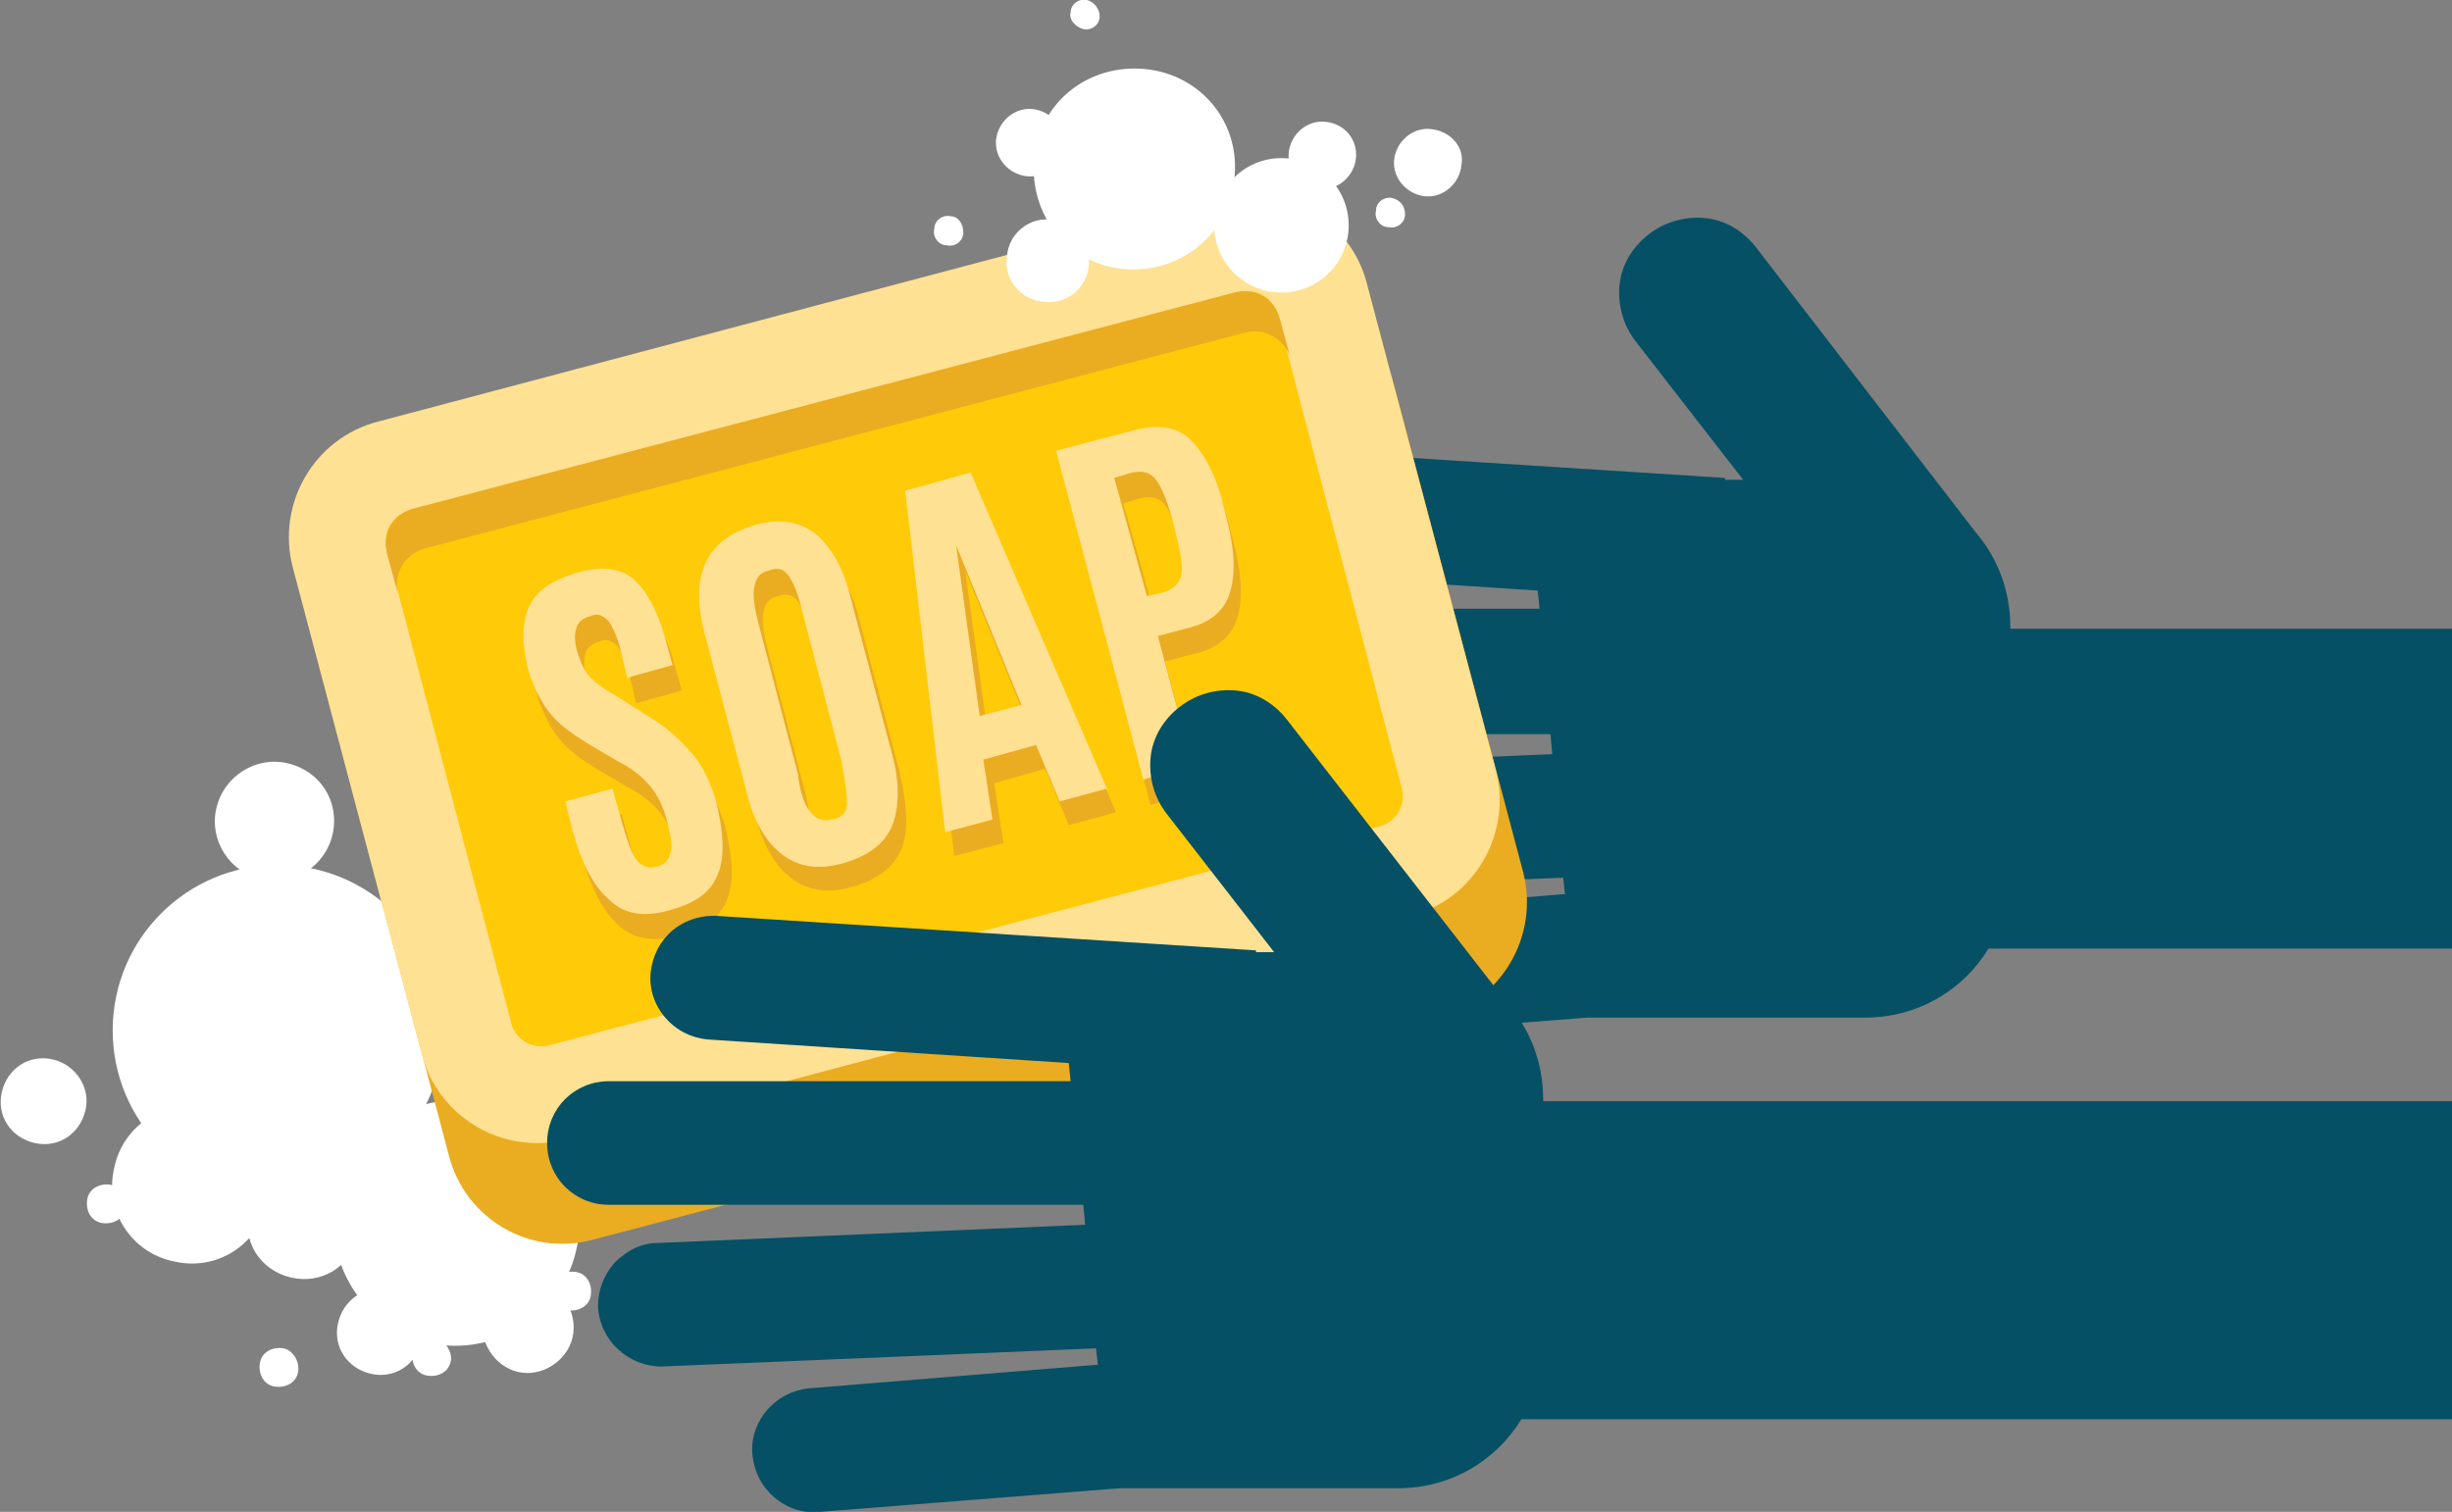 <?xml version="1.0" encoding="utf-8"?>
<!-- Generator: Adobe Illustrator 22.0.1, SVG Export Plug-In . SVG Version: 6.00 Build 0)  -->
<svg version="1.1" id="Layer_1" xmlns="http://www.w3.org/2000/svg" xmlns:xlink="http://www.w3.org/1999/xlink" x="0px" y="0px"
	 viewBox="0 0 134.9 83.2" style="enable-background:new 0 0 134.9 83.2;" xml:space="preserve">
<rect x="0" y="0" width="134.9" height="83.2" fill="#808080" stroke="none"/>
<style type="text/css">
	.st0{fill:#055065;}
	.st1{fill:#FFFFFF;}
	.st2{fill:#EAAC21;}
	.st3{fill:#FFE193;}
	.st4{fill:#FFCA07;}
</style>
<g>
	<path class="st0" d="M59.2,40.4h26.1l0.1,1.1l-23.5,1c-0.9,0-1.7,0.4-2.4,1.1c-0.6,0.7-0.9,1.5-0.9,2.4c0.1,1.9,1.7,3.3,3.5,3.3
		l23.9-1l0.1,0.9l-15.9,1.3c-0.9,0.1-1.7,0.5-2.3,1.2c-0.6,0.7-0.9,1.6-0.8,2.5s0.5,1.7,1.2,2.3c0.7,0.6,1.6,0.9,2.5,0.8L87.3,56
		h15.3c2.9,0,5.4-1.5,6.8-3.8h25.5V34.6h-24.3v-0.1c0-2-0.7-3.8-1.9-5.2L96.6,13.6c-0.7-0.9-1.7-1.5-2.8-1.6
		c-1.1-0.1-2.2,0.2-3.1,0.9c-0.9,0.7-1.5,1.7-1.6,2.8c-0.1,1.1,0.2,2.2,0.9,3.1l5.9,7.6h-1v-0.1l-29.7-1.9c-0.1,0-0.2,0-0.2,0
		c-0.8,0-1.6,0.3-2.2,0.8c-0.7,0.6-1.1,1.4-1.2,2.3c-0.1,0.9,0.2,1.8,0.8,2.5c0.6,0.7,1.4,1.1,2.3,1.2l19.9,1.3l0.1,1H59.2
		c-1.9,0-3.4,1.5-3.4,3.4S57.3,40.4,59.2,40.4z"/>
	<g>
		<g>
			<ellipse class="st1" cx="15.3" cy="56.7" rx="9.1" ry="9.1"/>
			<path class="st1" d="M18.3,45.9c-0.4,1.8-2.2,2.9-3.9,2.5c-1.8-0.4-2.9-2.2-2.5-3.9c0.4-1.8,2.2-2.9,3.9-2.5
				C17.6,42.4,18.7,44.1,18.3,45.9z"/>
			<path class="st1" d="M4.7,61.1c-0.3,1.3-1.5,2.1-2.8,1.8c-1.3-0.3-2.1-1.5-1.8-2.8s1.5-2.1,2.8-1.8C4.2,58.6,5,59.9,4.7,61.1z"/>
			<path class="st1" d="M23.2,73.8c-0.3,1.3-1.5,2.1-2.8,1.8c-1.3-0.3-2.1-1.5-1.8-2.8s1.5-2.1,2.8-1.8
				C22.7,71.3,23.5,72.5,23.2,73.8z"/>
			<path class="st1" d="M6.9,66.5c-0.1,0.6-0.7,0.9-1.3,0.8S4.7,66.6,4.8,66c0.1-0.6,0.7-0.9,1.3-0.8C6.7,65.4,7,65.9,6.9,66.5z"/>
			<path class="st1" d="M16.4,75.5c-0.1,0.6-0.7,0.9-1.3,0.8s-0.9-0.7-0.8-1.3c0.1-0.6,0.7-0.9,1.3-0.8
				C16.1,74.3,16.5,74.9,16.4,75.5z"/>
			<path class="st1" d="M24.8,74.9c-0.1,0.6-0.7,0.9-1.3,0.8s-0.9-0.7-0.8-1.3c0.1-0.6,0.7-0.9,1.3-0.8
				C24.5,73.8,24.9,74.4,24.8,74.9z"/>
			<path class="st1" d="M19.7,68c-0.4,1.7-2,2.7-3.7,2.3c-1.7-0.4-2.7-2-2.3-3.7s2-2.7,3.7-2.3C19,64.7,20.1,66.3,19.7,68z"/>
			<path class="st1" d="M32.5,71.3c-0.1,0.6-0.7,0.9-1.3,0.8c-0.6-0.1-0.9-0.7-0.8-1.3c0.1-0.6,0.7-0.9,1.3-0.8
				C32.3,70.1,32.6,70.7,32.5,71.3z"/>
			<path class="st1" d="M31.7,68.8c-0.8,3.6-4.5,5.9-8.1,5.1s-5.9-4.5-5.1-8.1c0.8-3.6,4.5-5.9,8.1-5.1
				C30.3,61.5,32.6,65.2,31.7,68.8z"/>
			<path class="st1" d="M31.5,73.6c-0.3,1.3-1.7,2.2-3,1.9c-1.3-0.3-2.2-1.7-1.9-3s1.7-2.2,3-1.9C31,70.9,31.8,72.3,31.5,73.6z"/>
			<path class="st1" d="M14.7,66.2c-0.5,2.3-2.8,3.8-5.2,3.2c-2.3-0.5-3.8-2.8-3.2-5.2c0.5-2.3,2.8-3.8,5.2-3.2
				C13.8,61.6,15.3,63.9,14.7,66.2z"/>
		</g>
		<g>
			<path class="st2" d="M24.7,63.6l-7.1-26.8c-0.9-3.5,1.2-7.1,4.7-8l46.4-12.3c3.5-0.9,7.1,1.2,8,4.7L83.8,48
				c0.9,3.5-1.2,7.1-4.7,8L32.7,68.2C29.2,69.2,25.6,67.1,24.7,63.6z"/>
			<path class="st3" d="M23.2,58l-7.1-26.8c-0.9-3.5,1.2-7.1,4.7-8l46.4-12.3c3.5-0.9,7.1,1.2,8,4.7l7.1,26.8c0.9,3.5-1.2,7.1-4.7,8
				L31.2,62.7C27.7,63.6,24.1,61.5,23.2,58z"/>
			<path class="st4" d="M22.6,28.1l45.5-12c1-0.3,2,0.3,2.2,1.3l6.8,25.9c0.3,1-0.3,2-1.3,2.2l-45.5,12c-1,0.3-2-0.3-2.2-1.3
				l-6.8-25.9C21,29.3,21.6,28.3,22.6,28.1z"/>
			<path class="st2" d="M23.3,30.2l45.2-11.9c1.1-0.3,2.2,0.4,2.5,1.4l-0.6-2.2c-0.3-1.1-1.4-1.7-2.5-1.4L22.7,28
				c-1.1,0.3-1.7,1.4-1.4,2.5l0.6,2.2C21.6,31.6,22.3,30.5,23.3,30.2z"/>
			<g>
				<path class="st2" d="M32,47.1l-0.4-1.6l2.6-0.7l0.5,1.8c0.3,1,0.5,1.7,0.8,2.1c0.3,0.4,0.7,0.5,1.1,0.4c0.5-0.1,0.7-0.4,0.8-0.8
					c0.1-0.4,0-0.9-0.2-1.7s-0.5-1.4-0.9-1.9s-1-1-1.8-1.4l-1.7-1c-0.8-0.5-1.5-1-2-1.6s-0.9-1.4-1.2-2.3c-0.4-1.5-0.4-2.7,0-3.6
					c0.4-0.9,1.3-1.5,2.7-1.9s2.5-0.2,3.2,0.5s1.3,1.9,1.7,3.5l0.3,1.1L35,38.7l-0.3-1.3c-0.2-0.9-0.5-1.5-0.7-1.8
					c-0.3-0.3-0.6-0.5-1-0.3c-0.4,0.1-0.7,0.3-0.8,0.7c-0.1,0.3-0.1,0.8,0.1,1.4c0.2,0.6,0.4,1,0.7,1.3c0.3,0.3,0.7,0.6,1.4,1
					l1.9,1.2c1,0.6,1.7,1.3,2.3,2c0.6,0.7,1,1.6,1.3,2.6c0.4,1.7,0.5,3,0.1,4s-1.2,1.6-2.7,2s-2.6,0.1-3.4-0.7S32.5,48.8,32,47.1z"
					/>
				<path class="st2" d="M49.6,46.7c-0.4,1-1.3,1.7-2.7,2.1c-1.4,0.4-2.5,0.2-3.4-0.5s-1.6-1.9-2-3.7l-2.2-8.3
					c-0.9-3.3,0-5.3,2.7-6.1c1.4-0.4,2.5-0.2,3.4,0.5c0.8,0.7,1.5,1.8,1.9,3.5l2.2,8.3C49.9,44.3,50,45.7,49.6,46.7z M45.1,46.1
					c0.3,0.4,0.7,0.5,1.2,0.4s0.8-0.4,0.8-0.9s-0.1-1.2-0.3-2.3l-2.2-8.4c-0.2-0.9-0.5-1.5-0.7-1.8s-0.6-0.5-1.1-0.3
					c-0.5,0.1-0.7,0.4-0.8,0.9c-0.1,0.4,0,1.1,0.2,1.9l2.2,8.4C44.5,45,44.8,45.7,45.1,46.1z"/>
				<path class="st2" d="M52.5,47.1l-2.2-18.8l3.6-1l7.5,17.4l-2.6,0.7l-1.3-3.1l-2.8,0.8l0.5,3.3L52.5,47.1z M56.7,40.2l-3.6-8.8
					l0,0l1.3,9.4L56.7,40.2z"/>
				<path class="st2" d="M63.3,44.3l-4.8-18.1l4.2-1.1c1.4-0.4,2.5-0.2,3.2,0.5s1.4,1.9,1.8,3.6l0.1,0.4c0.5,1.8,0.6,3.2,0.3,4.3
					C67.8,35,67,35.7,65.6,36l-1.5,0.4l1.9,7.1L63.3,44.3z M63.6,34.1l0.9-0.2c0.6-0.2,0.9-0.5,1-1s-0.1-1.4-0.4-2.6L65,30
					c-0.3-1.1-0.6-1.8-0.9-2.2c-0.3-0.4-0.7-0.5-1.3-0.4l-1,0.3L63.6,34.1z"/>
			</g>
			<g>
				<path class="st3" d="M31.5,45.7l-0.4-1.6l2.6-0.7l0.5,1.8c0.3,1,0.5,1.7,0.8,2.1c0.3,0.4,0.7,0.5,1.1,0.4
					c0.5-0.1,0.7-0.4,0.8-0.8c0.1-0.4,0-0.9-0.2-1.7s-0.5-1.4-0.9-1.9s-1-1-1.8-1.4l-1.7-1c-0.8-0.5-1.5-1-2-1.6s-0.9-1.4-1.2-2.3
					c-0.4-1.5-0.4-2.7,0-3.6c0.4-0.9,1.3-1.5,2.7-1.9s2.5-0.2,3.2,0.5s1.3,1.9,1.7,3.5l0.3,1.1l-2.5,0.7L34.2,36
					c-0.2-0.9-0.5-1.5-0.7-1.8c-0.3-0.3-0.6-0.5-1-0.3c-0.4,0.1-0.7,0.3-0.8,0.7c-0.1,0.3-0.1,0.8,0.1,1.4c0.2,0.6,0.4,1,0.7,1.3
					c0.3,0.3,0.7,0.6,1.4,1l1.9,1.2c1,0.6,1.7,1.3,2.3,2c0.6,0.7,1,1.6,1.3,2.6c0.4,1.7,0.5,3,0.1,4s-1.2,1.6-2.7,2
					c-1.4,0.4-2.5,0.2-3.3-0.6C32.6,48.7,32,47.5,31.5,45.7z"/>
				<path class="st3" d="M49.1,45.4c-0.4,1-1.3,1.7-2.7,2.1C45,47.9,43.9,47.7,43,47s-1.6-1.9-2-3.7L38.8,35c-0.9-3.3,0-5.3,2.7-6.1
					c1.4-0.4,2.5-0.2,3.4,0.5c0.8,0.7,1.5,1.8,1.9,3.5l2.2,8.3C49.5,42.9,49.5,44.3,49.1,45.4z M44.6,44.7c0.3,0.4,0.7,0.5,1.2,0.4
					s0.8-0.4,0.8-0.9s-0.1-1.2-0.3-2.3l-2.2-8.4c-0.2-0.9-0.5-1.5-0.7-1.8c-0.3-0.4-0.6-0.5-1.1-0.3c-0.5,0.1-0.7,0.4-0.8,0.9
					c-0.1,0.4,0,1.1,0.2,1.9l2.2,8.4C44,43.6,44.3,44.4,44.6,44.7z"/>
				<path class="st3" d="M52,45.8L49.8,27l3.6-1l7.5,17.4l-2.6,0.7L57,41l-2.9,0.8l0.5,3.3L52,45.8z M56.2,38.8L52.6,30l0,0l1.3,9.4
					L56.2,38.8z"/>
				<path class="st3" d="M62.9,42.9l-4.8-18.1l4.2-1.1c1.4-0.4,2.5-0.2,3.2,0.5s1.4,1.9,1.8,3.6l0.1,0.4c0.5,1.8,0.6,3.2,0.3,4.3
					c-0.3,1.1-1.1,1.8-2.5,2.1L63.7,35l1.9,7.1L62.9,42.9z M63.1,32.8l0.9-0.2c0.6-0.2,0.9-0.5,1-1s-0.1-1.4-0.4-2.6l-0.1-0.4
					c-0.3-1.1-0.6-1.8-0.9-2.2s-0.7-0.5-1.3-0.4l-1,0.3L63.1,32.8z"/>
			</g>
		</g>
		<g>
			<path class="st1" d="M67.9,9.9c-0.3,3-3,5.2-6.1,4.9c-3.1-0.3-5.2-3-4.9-6.1s3-5.2,6.1-4.9C66.1,4.1,68.3,6.8,67.9,9.9z"/>
			<path class="st1" d="M80.4,9.1c-0.1,1-1,1.8-2,1.7c-1-0.1-1.8-1-1.7-2s1-1.8,2-1.7C79.8,7.2,80.6,8.1,80.4,9.1z"/>
			<path class="st1" d="M58.5,8c-0.1,1-1,1.8-2,1.7c-1-0.1-1.8-1-1.7-2c0.1-1,1-1.8,2-1.7S58.6,7,58.5,8z"/>
			<path class="st1" d="M74.6,8.7c-0.1,1-1,1.8-2,1.7c-1-0.1-1.8-1-1.7-2s1-1.8,2-1.7C74,6.8,74.7,7.7,74.6,8.7z"/>
			<path class="st1" d="M77.3,11.8c0,0.5-0.5,0.8-0.9,0.7c-0.5,0-0.8-0.5-0.7-0.9c0-0.5,0.5-0.8,0.9-0.7S77.3,11.3,77.3,11.8z"/>
			<path class="st1" d="M53,12.8c0,0.5-0.5,0.8-0.9,0.7c-0.5,0-0.8-0.5-0.7-0.9c0-0.5,0.5-0.8,0.9-0.7C52.7,11.9,53,12.3,53,12.8z"
				/>
			<path class="st1" d="M60.5,0.9c0,0.5-0.5,0.8-0.9,0.7s-0.8-0.5-0.7-0.9c0-0.5,0.5-0.8,0.9-0.7C60.2,0.1,60.5,0.5,60.5,0.9z"/>
			<path class="st1" d="M59.9,14.6c-0.1,1.3-1.3,2.2-2.5,2c-1.3-0.1-2.2-1.3-2-2.5c0.1-1.3,1.3-2.2,2.5-2
				C59.1,12.2,60,13.3,59.9,14.6z"/>
			<circle class="st1" cx="70.5" cy="12.4" r="3.7"/>
		</g>
	</g>
	<path class="st0" d="M33.5,66.3h26.1l0.1,1.1l-23.5,1c-0.9,0-1.7,0.4-2.4,1.1c-0.6,0.7-0.9,1.5-0.9,2.4c0.1,1.9,1.7,3.3,3.5,3.3
		l23.9-1l0.1,0.9l-15.9,1.3c-0.9,0.1-1.7,0.5-2.3,1.2c-0.6,0.7-0.9,1.6-0.8,2.5s0.5,1.7,1.2,2.3c0.7,0.6,1.6,0.9,2.5,0.8l16.5-1.3
		h15.3c2.9,0,5.4-1.5,6.8-3.8h51.2V60.6h-50v-0.1c0-2-0.7-3.8-1.9-5.2L70.8,39.6c-0.7-0.9-1.7-1.5-2.8-1.6c-1.1-0.1-2.2,0.2-3.1,0.9
		c-0.9,0.7-1.5,1.7-1.6,2.8s0.2,2.2,0.9,3.1l5.9,7.6h-1v-0.1l-29.7-1.9c-0.1,0-0.2,0-0.2,0c-0.8,0-1.6,0.3-2.2,0.8
		c-0.7,0.6-1.1,1.4-1.2,2.3c-0.1,0.9,0.2,1.8,0.8,2.5c0.6,0.7,1.4,1.1,2.3,1.2l19.9,1.3l0.1,1H33.5c-1.9,0-3.4,1.5-3.4,3.4
		C30.1,64.8,31.6,66.3,33.5,66.3z"/>
</g>
</svg>

